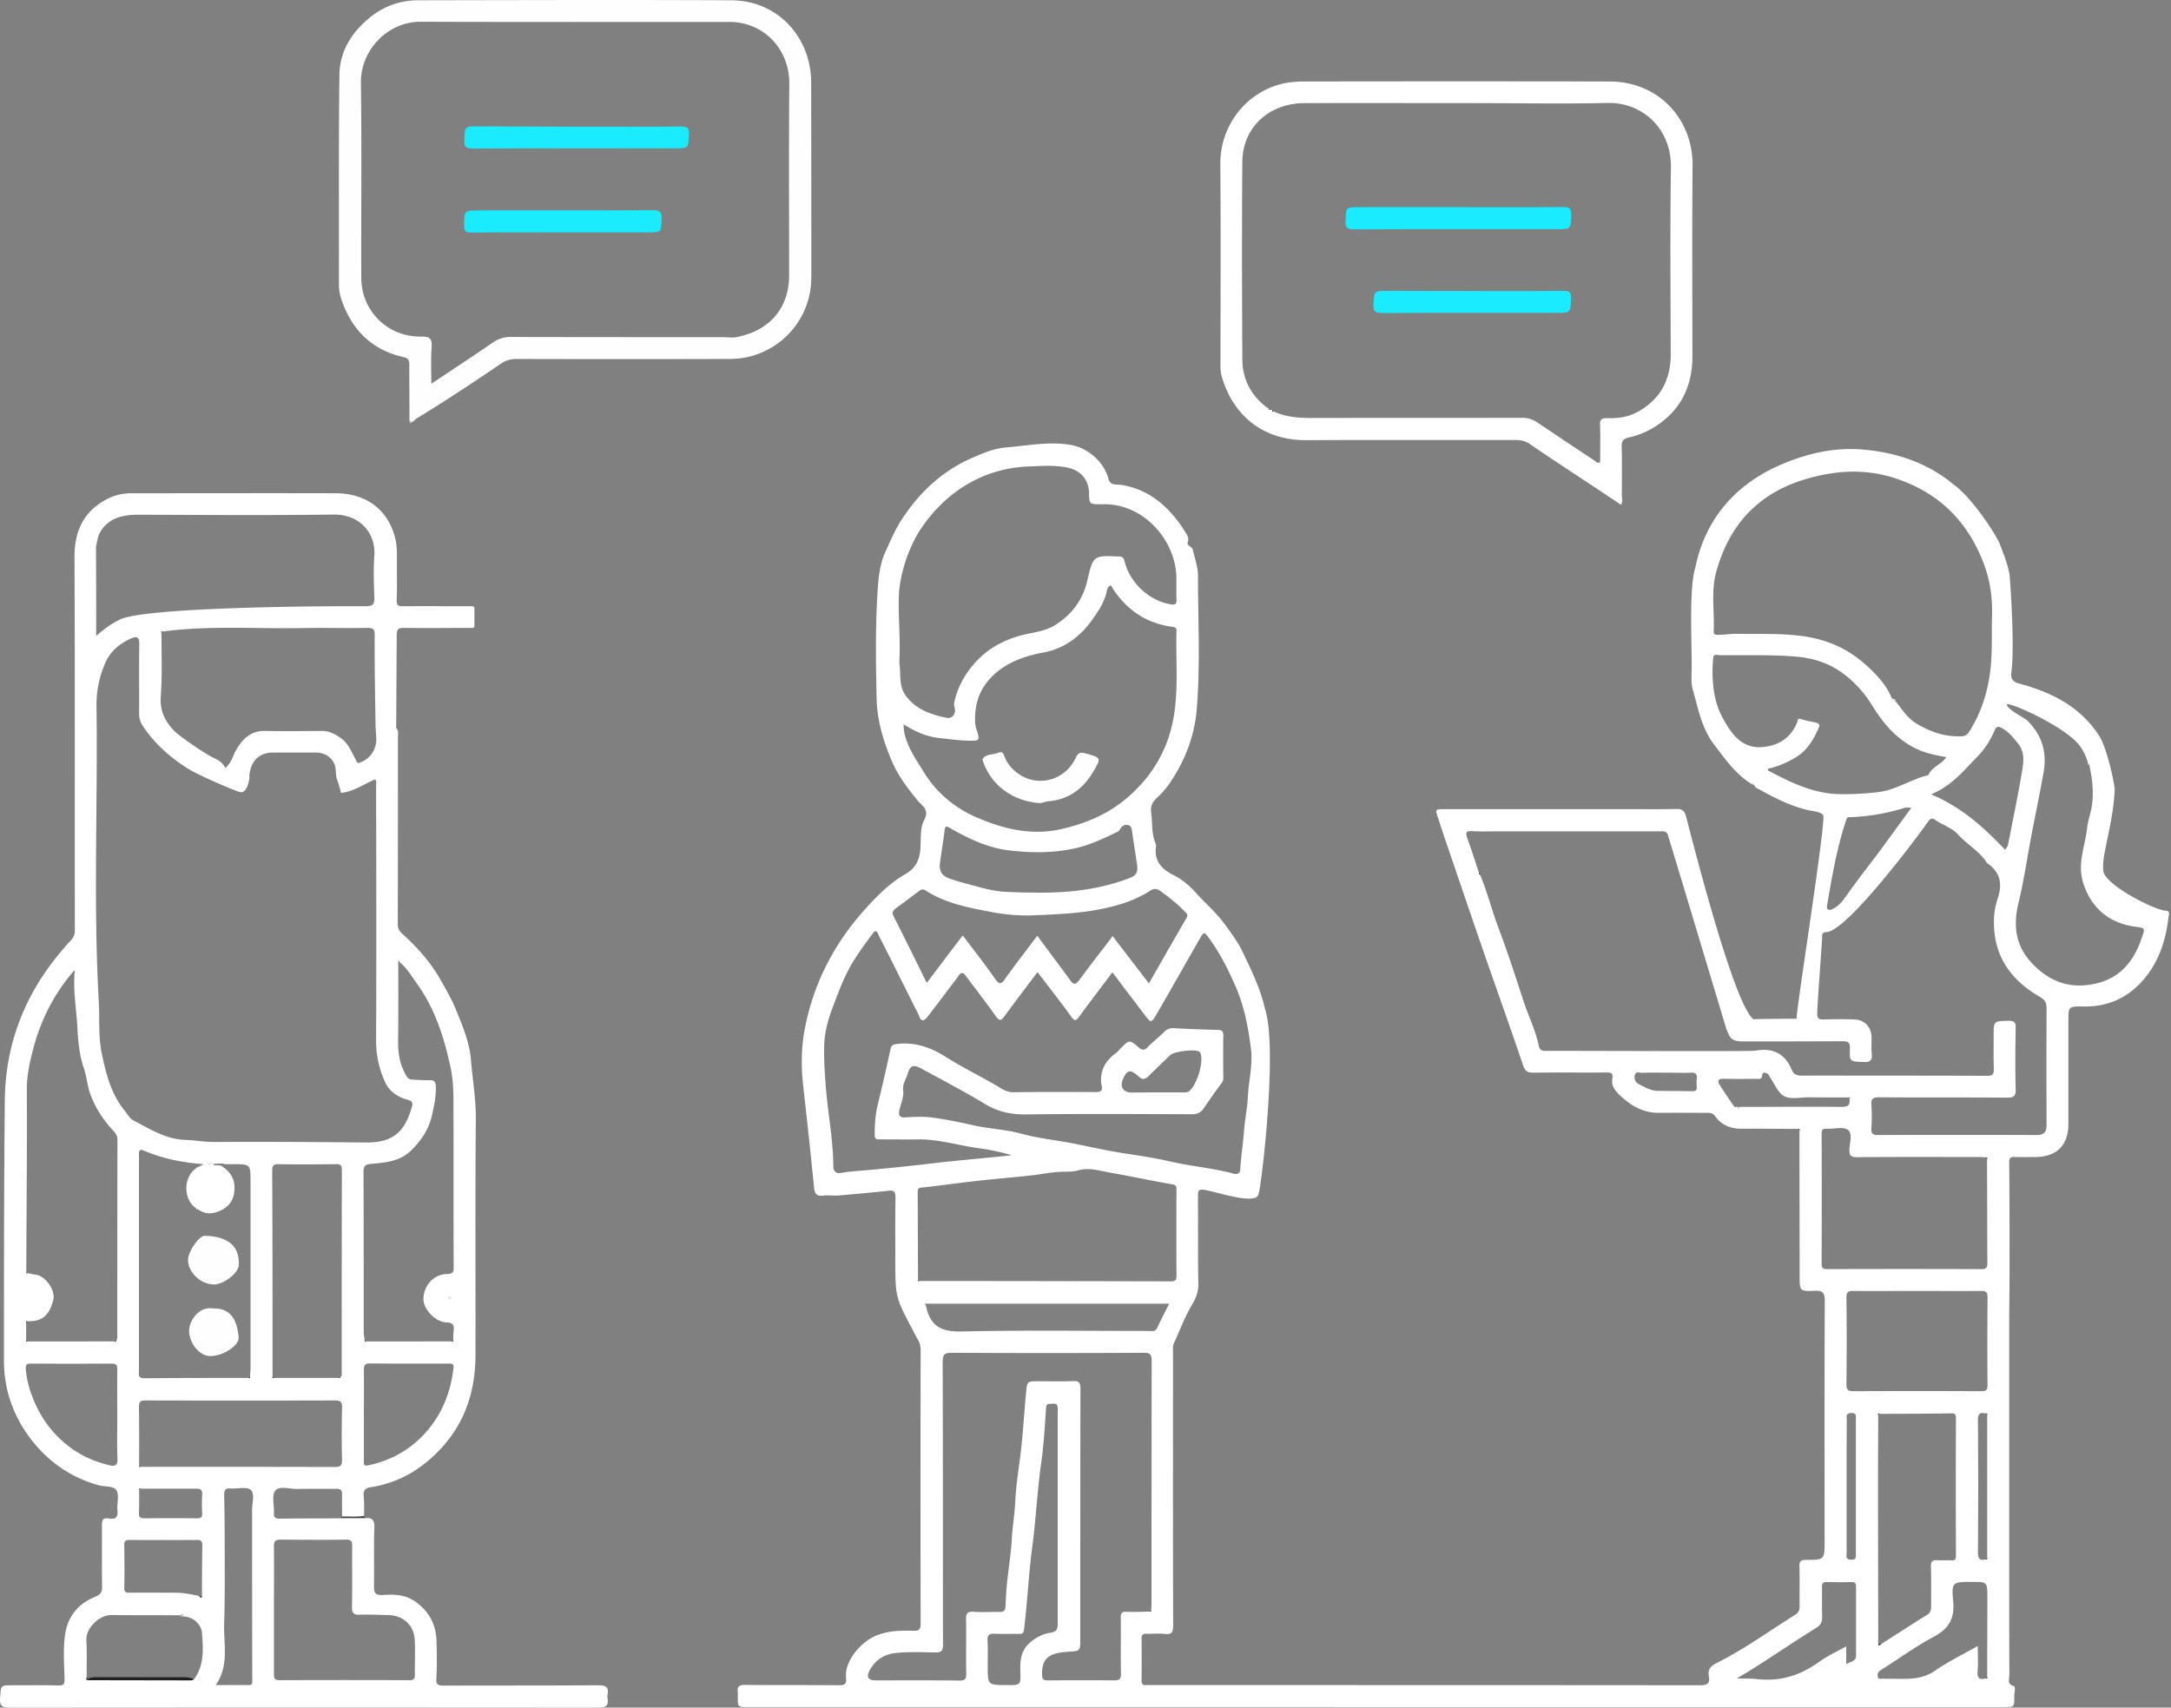 <svg width="314" height="247" fill="none" xmlns="http://www.w3.org/2000/svg"><rect width="100%" height="100%" fill="#808080" stroke="none"/><path d="M290.926 97.087c-.101.833-.076 1.465 1.111 1.793 4.698 1.238 8.917 3.36 11.619 7.628 1.137 1.819 2.223 7.073 2.198 7.679-.101 2.779-.707 5.456-1.263 8.184-.227 1.187-.505 2.4-.379 3.612.227 1.996 7.325 5.658 9.093 5.76.607.025.379.631.329.934-.404 3.511-1.491 6.744-3.941 9.397-2.273 2.45-5.102 3.586-8.436 3.511-2.097-.026-2.097 0-2.097 2.147v14.827c0 3.081-1.667 4.774-4.774 4.799-.985 0-1.995.025-2.98 0-.556-.025-.809.076-.809.733.051 5.127.051 10.255.051 15.408 0 2.955-.051 5.885-.051 8.84v31.499c0 6.163 0 12.326.026 18.49 0 .53-.379 1.237.606 1.54.353.101.101.985.101 1.516.025 1.541 0 1.541-1.491 1.541H108.225c-1.515 0-1.515 0-1.515-1.491 0-.202.025-.378 0-.581-.126-.858.151-1.161 1.086-1.136 4.471.05 8.967 0 13.438.05.833 0 1.238-.075 1.137-1.086-.278-2.324 2.071-5.127 4.268-6.062 1.794-.758 3.638-.783 5.482-.733.783.026 1.035-.176 1.035-1.01-.025-13.185-.025-26.371 0-39.531 0-.555-.101-1.061-.379-1.54-.277-.455-.505-.935-.757-1.415-2.526-4.774-2.526-4.774-2.526-10.255 0-2.981-.026-5.987.025-8.967 0-.783-.227-1.011-.96-.935-2.4.253-4.799.48-7.224.682-.758.076-1.541-.076-2.299.025-.909.127-1.212-.303-1.288-1.086-.151-1.591-.328-3.157-.48-4.749-.353-3.384-.732-6.744-1.111-10.128-.303-2.779-.278-5.558.278-8.336 1.288-6.517 4.218-12.15 8.638-17.075 1.743-1.945 3.587-3.814 5.835-5.103 1.642-.934 2.147-2.222 2.223-3.94.076-1.314-.05-2.804.53-3.89.834-1.541-.303-2.071-.934-2.829-1.44-1.768-2.829-3.587-3.738-5.709-1.213-2.879-2.122-5.809-2.198-8.992-.126-5.506-.202-11.038.202-16.52.126-1.59.379-3.258 1.086-4.799.733-1.616 1.389-3.208 2.4-4.723 2.576-3.94 5.86-6.972 10.205-8.866 1.54-.657 3.106-1.339 4.748-1.465 3.132-.253 6.239-.91 9.397-.38 2.551.43 4.875 2.502 5.506 4.952.253.985 1.213.732 1.819.833 2.905.48 5.229 1.844 7.199 4.042.758.858 1.44 1.717 2.021 2.702.277.455.631.884.429 1.465-.227.682.581.632.707 1.137.278 1.263.758 2.5.758 3.789 0 6.441.354 12.882-.177 19.298-.303 3.839-1.692 7.452-3.89 10.685a12.844 12.844 0 01-1.894 2.172c-.657.606-.935 1.238-.808 2.097.202 1.49.025 3.031.631 4.47.051.127.101.304.076.43-.329 2.071.808 3.309 2.5 4.142 1.289.632 2.324 1.541 3.259 2.577 1.389 1.541 2.98 2.879 4.218 4.597.91 1.263 1.844 2.501 2.526 3.915 1.263 2.652 2.577 5.305 3.233 8.209 1.945 5.709-.606 26.598-.934 26.902-.354 1.566-5.835-.304-7.679-.632-1.036-.177-1.061.126-1.061.909.025 4.219-.025 8.437.051 12.655.025 1.162-.354 2.097-.91 3.031-1.061 1.769-1.768 3.714-2.627 5.583-.202.429-.126.985-.126 1.465 0 13.109-.025 26.194.025 39.303 0 .985-.177 1.389-1.238 1.263-.833-.101-1.692 0-2.525-.025-.581-.025-.834.126-.809.758.026 1.995.026 3.991 0 5.986 0 .581.228.733.758.682.177-.025.379 0 .581 0 26.472 0 52.943 0 79.44.025 1.061 0 1.465-.278 1.263-1.313-.151-.909.202-1.44 1.061-1.869 4.016-1.996 7.654-4.648 11.443-7.022.48-.304.631-.657.631-1.213-.025-1.92.025-3.839-.025-5.734-.025-.707.126-.985.934-.985 2.703 0 2.703-.025 2.703-2.753 0-11.569-.025-23.138.025-34.706 0-1.162-.277-1.516-1.465-1.465-2.172.101-2.172.025-2.172-2.173 0-7.022-.025-14.019-.025-21.041.05-.176-.025-.227-.177-.202-2.677 0-5.355-.05-8.032-.025-1.642.025-3.031-.455-3.991-1.819-.329-.454-.708-.48-1.188-.48-2.298 0-4.597-.025-6.895 0-2.4.026-4.219-1.111-5.835-2.677-.632-.631-1.137-1.339-.935-2.324.152-.783-.278-.859-.909-.833-3.511.025-7.047-.026-10.558.025-.809 0-1.162-.227-1.44-1.036-1.667-4.951-3.435-9.876-5.153-14.802-2.198-6.34-4.345-12.68-6.517-19.045-.227-.682-.429-1.364-.657-2.021-.404-1.212-.404-1.212.96-1.212h26.649c2.298 0 4.597.025 6.895-.026.783-.025 1.162.253 1.364 1.036.657 2.4 6.871 27.28 9.776 29.377 2.02-.076 4.041-.051 6.062-.076.151.025.227-.051.177-.202.025-1.642 4.294-28.594 3.839-29.225-.404-.581-1.616-.581-2.475-.809-2.375-.606-4.547-1.692-6.669-2.879-.303-.177-.732-.253-.833-.682-.101-.177-.278-.202-.455-.202-2.273-1.415-3.764-3.587-5.355-5.658-1.819-2.4-2.298-5.229-3.082-7.982-.303-1.036-.151-2.198-.151-3.31 0-3.914-.379-11.543.53-14.321 1.39-6.795 5.532-11.746 11.822-14.625 4.066-1.844 8.335-2.855 12.806-2.4 4.698.48 9.043 1.945 12.756 5.052 2.602 1.844 6.138 7.224 6.669 8.639.555 1.44 1.136 2.88 1.389 4.395.101.884.758 10.33.278 13.943zm-3.688 107.377c-.834-.202-1.187-.025-1.162.985.05 6.365.05 12.731 0 19.121 0 .985.328 1.187 1.162.985.151.026.227-.025.177-.202v-20.687c.05-.177-.026-.227-.177-.202zm-35.616-44.355c4.901 0 9.801-.051 14.701 0 .985 0 1.314-.278 1.162-1.188.051-.05.076-.126.126-.176h-.176c-1.945 0-3.89 0-5.861-.026-1.187 0-2.551.329-3.511-.151-.909-.48-1.389-1.794-2.071-2.753-.101-.152-.151-.379-.303-.48-.278-.177-.758-.329-.808.151-.076.783-.607.556-1.011.556-1.541.025-3.056.025-4.597 0-.758-.025-.909.278-.556.884a81.707 81.707 0 002.072 3.082c.126.202.353.075.53.075.051.076.076.177.126.253a1.39 1.39 0 00.177-.227zm35.793 82.471c0-3.839.025-7.653.025-11.493 0-2.273 0-2.273-2.248-2.273-2.753 0-2.956.025-2.703 2.703.253 2.526-.556 4.041-2.829 5.254-2.627 1.389-5.052 3.182-7.578 4.774-.379.227-.555.479-.505.909.051.581.505.328.783.353.581.051 1.137 0 1.718.026 2.02.025 3.965.101 5.809-1.187 1.895-1.314 3.991-2.324 6.164-3.562 0 1.364.075 2.551-.026 3.713-.075 1.01.329 1.187 1.162.985.202.025.278-.025.228-.202zM161.699 120.275c-2.071 1.01-4.117 1.995-6.416 2.475-3.106.657-6.188.632-9.346.253-3.132-.379-5.885-1.718-8.537-3.233-.48-.278-.682-.379-.783.328-.177 1.566-.455 3.107-.657 4.648-.151 1.086.126 1.869 1.288 2.298 1.465.531 2.956.884 4.446 1.289 1.187.328 2.4.58 3.637.656 1.743.101 3.511.127 5.279.127 4.37 0 8.664-.531 12.807-2.122 1.061-.404 1.162-1.036 1.036-1.92-.203-1.465-.455-2.955-.657-4.42-.076-.48-.076-1.061-.48-1.263-.581-.253-1.086.076-1.389.656a.98.98 0 00-.228.228zm109.954 84.391c0 3.132-.025 6.264-.025 9.396 0 7.907.025 15.813.025 23.719.025.076.076.151.101.252.101-.075.227-.151.328-.227 2.223-1.414 4.421-2.854 6.669-4.243.53-.329.555-.758.555-1.263 0-1.92.026-3.815-.025-5.734-.025-.707.227-.935.909-.884.682.05 1.39-.026 2.072.025.505.025.631-.177.631-.657a2654.69 2654.69 0 010-19.955c0-.48-.126-.682-.631-.656-3.486.05-6.947.05-10.432.075-.177-.101-.228-.025-.177.152zm-110.914-69.008h.379c1.667 2.172 3.335 4.344 5.052 6.592 1.844-3.208 3.612-6.34 5.431-9.447.227-.378.126-.581-.152-.858-1.111-1.162-2.349-2.173-3.688-3.107-.479-.329-.858-.329-1.313-.051a17.245 17.245 0 01-3.966 1.869c-4.269 1.39-8.689 1.566-13.109 1.743-1.945.076-3.915-.101-5.835-.454-3.334-.632-6.719-1.238-9.649-3.133-.43-.277-.682-.151-1.011.101a166.088 166.088 0 01-3.384 2.526c-.354.278-.505.581-.253 1.087 1.617 3.182 3.183 6.365 4.799 9.649 1.769-2.35 3.461-4.572 5.204-6.871 1.616 2.147 3.208 4.143 4.647 6.239.682.985.96.783 1.541-.05 1.491-2.072 3.057-4.092 4.597-6.138 1.617 2.197 3.208 4.294 4.749 6.415.48.682.783.708 1.314 0 1.515-2.046 3.081-4.066 4.647-6.112zm141.275-25.26c-.252-.858-.606-1.667-1.136-2.424-1.945-2.804-10.382-6.517-10.609-6.088-.051.682 2.45 1.869 3.006 2.4 2.071 2.096 2.804 4.496 2.298 7.401-.505 2.854-1.086 5.683-1.641 8.512-.682 3.486-1.162 6.997-1.996 10.432-.758 3.082-.455 6.012 1.718 8.437 2.399 2.677 5.329 4.016 9.068 3.283 3.839-.732 5.885-3.233 7.047-6.693.505-1.465.505-1.415-.96-1.617-3.688-.505-6.416-2.627-7.578-6.567-.757-2.653.354-5.128.632-7.679.126-1.187.606-2.349.732-3.536.228-1.895 0-3.789-.429-5.633l-.152-.228zm-14.776 57.011c-.43-.026-.834-.051-1.263-.051-5.785 0-11.569-.025-17.353.025-.809 0-1.162-.126-1.137-1.061.025-1.01.505-2.374-.227-2.904-.682-.48-1.996-.101-3.031-.152-.632-.025-.758.177-.758.783.025 6.239.025 12.478 0 18.717 0 .556.101.809.732.809 7.477-.026 14.929-.026 22.405 0 .682 0 .834-.253.834-.859-.025-5.027-.025-10.028-.051-15.055.076-.177.026-.252-.151-.252zm-154.461 17.706c-.025.152.026.228.177.177 12.125 0 24.274.025 36.399.051.682 0 .808-.228.808-.859-.025-4.143-.025-8.26 0-12.402 0-.48-.05-.682-.657-.783-2.955-.506-5.91-1.162-8.866-1.668-1.515-.252-3.056-.808-4.647-.353-.682.202-1.339.202-2.021.202-1.667 0-3.309.379-4.951.556-2.804.303-5.633.53-8.436.858-2.425.278-4.85.632-7.3.884-.581.051-.556.329-.556.733.025 4.168.025 8.386.05 12.604zm33.722 47.816c.025-.354.05-.682.05-1.036 0-11.695 0-23.364.025-35.059 0-.96-.252-1.188-1.187-1.162-9.245.05-18.464.05-27.709 0-1.011 0-1.339.177-1.339 1.288.05 13.64.025 27.28.05 40.92 0 .909-.227 1.162-1.136 1.137-1.945-.026-3.915-.127-5.86.101-1.592.202-2.779 1.035-3.562 2.399-.581 1.011-.303 1.541.808 1.541 4.017 0 8.058-.025 12.074.025.91.026 1.061-.278 1.036-1.086-.051-2.576.025-5.127-.025-7.704-.026-.859.151-1.238 1.111-1.162 1.213.101 2.45 0 3.688.025.631.026.884-.176.909-.833.051-1.288.127-2.602.278-3.89.202-1.945.531-3.89.632-5.835.101-1.844.429-3.663.505-5.532.126-2.627.606-5.228.884-7.855.278-2.627.429-5.254.682-7.881.151-1.541.177-1.541 1.793-1.541 1.642 0 3.309.05 4.951-.025.935-.051 1.112.278 1.112 1.136-.026 12.074-.026 24.123-.026 36.197 0 1.718 0 1.718-1.743 1.819-2.879.176-3.789.985-3.789 3.283 0 .758.253.859.91.859 3.182-.025 6.365-.025 9.548 0 .732 0 .96-.177.96-.935-.051-2.728 0-5.43-.026-8.158 0-.632.152-.859.834-.834 1.137.051 2.299 0 3.435-.025.076.05.127-.025.127-.177zm107.655-131.5c.985 1.188 1.742 2.501 3.157 3.309 1.945 1.137 3.94 1.819 6.188 1.768.506 0 .91-.075 1.238-.555 1.869-2.88 2.829-6.062 3.183-9.447.252-2.551.126-5.128.202-7.679.05-2.475-.303-4.875-1.162-7.199-2.299-6.163-6.492-10.356-12.781-12.427-3.309-1.087-6.643-1.238-10.053-.607-3.789.708-7.3 2.021-10.23 4.598-2.93 2.55-4.673 5.91-5.684 9.573-.758 2.753-.227 5.683-.353 8.537-.026.506.277.53.656.53.96-.024 1.895-.176 2.829-.15 3.133.05 6.239-.102 9.372.328 3.561.48 6.618 1.844 9.244 4.243 1.491 1.364 2.905 2.855 3.688 4.8.026.252.228.353.506.378zM264.1 134.824c-.429 0-.581.278-.555.682.025.303-.733 10.079-.708 11.165 0 .606.202.783.783.783 1.491-.025 2.981-.051 4.471 0 1.566.025 2.577 1.061 2.602 2.652 0 .758-.051 1.541.025 2.299.101.934-.177 1.263-1.162 1.212-1.995-.076-2.071-.025-1.995-1.97.025-.91-.303-1.036-1.112-1.036-4.799.025-9.573.025-14.372.025-1.844 0-1.869-.682-2.324-1.616-.227-.682-8.285-27.583-8.437-27.937-.176-.96-.656-.833-1.263-.833h-23.44c-1.238 0-2.45.05-3.688-.026-.935-.05-.985.228-.707 1.011.606 1.667 1.136 3.334 1.692 5.026-.076.177.051.202.152.253 1.086 2.576 1.743 5.304 2.753 7.931 1.263 3.36 2.374 6.795 3.486 10.205.707 2.198 1.768 4.294 2.248 6.567.177.91.732.783 1.339.783 8.815 0 29.3.101 29.982-.025 2.551-.454 4.32.404 5.305 2.829.278.657.808.783 1.49.783 3.006-.025 6.012 0 9.018 0 5.91 0 11.796 0 17.706.026.758 0 1.011-.203.985-.96-.05-1.617-.025-3.208-.025-4.825 0-2.172 0-2.122 2.147-2.172.91-.025 1.061.303 1.036 1.111-.051 2.905-.076 5.835 0 8.74.025 1.01-.227 1.288-1.263 1.263-6.163-.051-12.327 0-18.49-.051-.808 0-1.187.152-1.111 1.061a26.264 26.264 0 010 3.436c-.051.732.177.959.96.959 7.653-.025 15.332-.025 22.985 0 1.087 0 1.39-.505 1.39-1.465-.025-5.632-.025-11.265 0-16.898 0-.859-.303-1.238-1.011-1.642-4.319-2.501-6.769-6.113-6.592-11.266.025-1.06.252-2.096.581-3.081.656-2.046.278-3.713-1.541-4.951-.152-.101-.152-.227-.253-.354-1.111-1.54-2.804-2.475-4.066-3.89-.758-.858-2.173-1.288-3.234-2.046-.379-.277-.682-.202-.959.177-.986 1.465-11.847 16.141-14.828 16.065zm-117.784 32.281c-1.641-.505-3.233-.808-4.849-1.035-2.88-.404-5.684-1.288-8.614-1.263-1.844.025-3.688 0-5.506 0-.43 0-.834.076-.834-.606 0-1.44.076-2.855.404-4.269a291.453 291.453 0 001.869-8.134c.127-.581.304-.707.859-.783 2.602-.328 4.875.43 7.073 1.819 2.349 1.49 4.875 2.728 7.275 4.117.757.455 1.566 1.061 2.601 1.036 3.991-.051 7.957-.051 11.948-.025.682 0 .934-.228.808-.859-.404-2.071.455-3.612 2.071-4.799.253-.177.43-.43.657-.657 1.238-1.263 1.288-1.288 2.602-.152.581.505.909.404 1.389-.101.707-.732 1.541-1.364 2.273-2.096.405-.404.809-.607 1.39-.581 2.121.126 4.269.202 6.39.252.581.026.809.152.809.783a237.598 237.598 0 000 6.088c0 .303-.026.556-.253.833a93.943 93.943 0 00-2.576 3.638c-.43.631-.935.859-1.693.859-8.007-.026-16.014-.076-24.021.025-2.173.025-4.067-.379-5.936-1.516-3.006-1.818-6.113-3.435-9.22-5.127-1.137-.632-1.591-.43-1.945.757-.227.809-.783 1.44-.657 2.451.127.909-.353 1.894-.555 2.854-.152.707.025 1.061.858 1.01 1.289-.076 2.627-.151 3.916.025 2.02.278 4.016.682 6.011 1.137 2.274.505 4.623.581 6.82 1.187 2.552.708 5.204.96 7.78 1.465 2.425.506 4.875 1.036 7.325 1.415 2.173.328 4.345.657 6.517 1.162 2.779.631 5.633.909 8.437 1.566.48.101 1.566.657 1.642-.43.101-1.818.404-3.612.53-5.405.126-1.768.505-3.511.581-5.254.126-2.273.733-4.496.43-6.82-.379-3.031-.935-5.986-2.147-8.841-1.061-2.45-2.249-4.824-3.815-6.996-.808-1.137-.833-1.112-1.49.05-2.071 3.612-4.117 7.249-6.214 10.861-.732 1.238-.808 1.238-1.642.127-1.566-2.046-3.106-4.092-4.723-6.239-1.642 2.197-3.258 4.294-4.799 6.416-.505.707-.733.606-1.187-.026-.885-1.263-1.819-2.45-2.754-3.687-.682-.885-1.364-1.769-2.096-2.728-1.642 2.197-3.208 4.243-4.724 6.314-.505.708-.758.859-1.338.026-1.364-1.945-2.83-3.815-4.244-5.709-.429-.581-.758-.707-1.162-.025-.101.202-.278.379-.404.555-1.339 1.769-2.652 3.511-3.991 5.254-.48.607-.909.91-1.288-.101-.177-.48-.455-.96-.682-1.414-1.693-3.385-3.36-6.744-5.077-10.104-.152-.278-.329-1.137-.859-.455-1.137 1.516-2.248 3.032-3.208 4.673-1.112 1.945-1.869 4.042-2.652 6.113-.657 1.718-1.162 3.562-1.213 5.355-.076 2.324.101 4.673.303 6.997.329 3.511.985 7.022 1.011 10.558 0 .708.303 1.162 1.136 1.011a19.11 19.11 0 011.667-.228c4.446-.353 8.866-.833 13.312-1.364 3.183-.328 6.391-.606 9.674-.96zM130.1 95.091c0 .354-.051.708 0 1.036.227 1.566-.152 3.183 1.01 4.648 1.491 1.869 3.511 2.576 5.684 3.031.252.05.985.202 1.288-.708.177-.606-.177-.909-.076-1.389.429-2.248 1.566-4.218 3.006-5.835 2.096-2.349 4.9-3.688 7.982-4.268 1.313-.253 2.576-.53 3.688-1.238 2.374-1.516 3.965-3.663 4.572-6.365.833-3.562.858-3.688 4.42-3.511h.227c.455 0 .657.277.758.707.733 3.081 3.562 5.708 6.669 6.213.555.101.858.026.833-.656-.05-1.137 0-2.299-.025-3.436-.152-5-4.572-10.583-10.761-10.381h-.126c-1.692 0-1.692 0-1.743-1.718-.076-1.92-1.263-3.208-3.132-3.587-1.945-.404-3.865-.227-5.81-.151-3.233.151-6.289 1.086-9.017 2.778-2.551 1.592-4.648 3.688-6.365 6.24-1.668 2.5-2.931 6.137-3.158 9.295-.151 3.107.202 6.188.076 9.295zm.581 9.675c.025.53.05.934.151 1.389.531 2.172 1.794 3.915 2.931 5.759 1.768 2.804 4.294 4.875 7.198 6.189 4.017 1.793 8.26 2.854 12.782 1.768 3.485-.834 6.618-2.173 9.346-4.522 3.056-2.652 5.203-5.86 6.264-9.8 1.263-4.724.657-9.548.808-14.322 0-.404-.202-.505-.556-.556-3.738-.48-6.567-2.374-8.638-5.507-.127-.176-.177-.53-.43-.429-.202.076-.379.379-.429.606-.278 1.592-1.137 2.88-2.021 4.143-1.768 2.526-4.016 4.294-7.173 4.9-2.451.455-4.8 1.213-6.82 2.905-2.299 1.945-3.183 4.344-3.057 7.224.025.581.278 1.162.43 1.768.176.657-.026.859-.708.859-1.743.025-3.485-.227-5.203-.429-1.743-.228-3.334-.986-4.875-1.945zm150.823 4.748c-1.415-.252-2.753-.505-4.016-1.061-2.956-1.313-4.976-3.612-6.618-6.264-1.314-2.147-3.006-3.99-5.077-5.304-1.743-1.086-3.764-1.718-5.886-1.895-3.738-.328-7.476-.176-11.24-.227-.328 0-.808-.253-.884.404-.202 2.248-.101 4.597.53 6.669.404 1.338 1.213 2.803 2.122 4.041 1.061 1.44 2.501 2.299 4.269 2.198 2.4-.152 4.269-1.238 5.229-3.587.075-.177 0-.682.555-.48.708.252 1.465.353 2.198.53.429.101.555.303.379.708-.758 1.717-1.642 3.283-3.36 4.319-1.263.758-2.601 1.339-4.041 1.642.05.151.076.252.126.278 3.258 1.717 6.517 3.334 10.356 3.384 1.87.026 3.713-.075 5.583-.303 2.576-.328 4.723-1.869 7.173-2.45.505-1.212 1.869-1.49 2.602-2.602zm-4.244 77.218c-3.056 0-6.112.025-9.194 0-.682 0-1.01.076-1.01.909.05 4.219.05 8.412 0 12.63 0 .758.227.96.985.96 6.163-.026 12.326-.026 18.49 0 .656 0 .934-.101.934-.859-.05-4.244-.025-8.487 0-12.756 0-.733-.227-.884-.909-.884-3.107.025-6.214 0-9.296 0zm-124.275 32.786v-15.61c0-.581-.051-.96-.783-.859-.43.051-.859-.151-.91.632-.176 2.677-.328 5.355-.707 8.007-.581 4.067-.758 8.184-1.313 12.276-.505 3.89-.682 7.83-1.162 11.746-.076.505-.202.631-.682.631-1.187-.025-2.375.025-3.562-.025-.783-.025-1.086.177-1.035 1.01.075 1.213.025 2.45.025 3.663 0 2.753 0 2.753 2.804 2.753 1.945 0 1.995 0 1.919-1.995-.05-1.541.076-2.981 1.314-4.092.884-.783 1.894-1.314 3.056-1.491.884-.126 1.036-.555 1.036-1.364v-15.282zm16.115-30.942h-35.363c.228.252.253.556.303.783.708 2.677 2.4 3.284 5.077 3.233 8.993-.202 18.01-.076 27.003-.076.454 0 .985.177 1.263-.48.53-1.136 1.111-2.248 1.717-3.46zm110.206-73.681c4.421 1.869 7.654 4.799 10.71 8.032.202-.328.354-.505.404-.707.708-3.612 1.465-7.224 2.072-10.862.202-1.288.353-2.652-.632-3.839-.707-.859-1.364-1.718-2.399-2.248-.48-.253-.758-.152-.96.353-.606 1.415-1.415 2.703-2.476 3.789-1.945 1.971-3.662 4.219-6.719 5.482zM267.03 240.711c.682-.404 1.415-.379 1.415-1.238v-9.977c0-.48-.152-.682-.657-.657a84.548 84.548 0 01-3.561 0c-.556-.025-.733.202-.708.733.026 1.414-.025 2.829.026 4.243.025.783-.202 1.263-.884 1.667-1.718 1.061-3.41 2.173-5.103 3.284-2.096 1.364-4.168 2.753-6.34 3.991.935.076 1.869 0 2.753.101 3.335.404 6.29-.429 9.018-2.4 1.212-.884 2.602-1.515 4.041-2.323v2.576zm9.422-123.871c-.48 0-.732-.051-.934 0-2.627.808-5.305 1.288-8.033 1.364-.429 0-.429.328-.53.606-1.314 3.965-1.996 8.083-2.703 12.175-.101.656.278.732.732.53.859-.379 1.415-1.035 1.971-1.819 1.591-2.273 3.309-4.445 4.976-6.668 1.439-1.97 2.904-3.991 4.521-6.188zm-109.246 41.172h3.789c.303 0 .656.025.884-.101 1.162-.707 2.273-4.294 1.743-5.557-.051-.101-.101-.202-.202-.253-.607-.378-3.587-.025-4.143.506-1.036.985-2.071 1.97-3.082 2.98-.909.884-1.212.354-1.768-.101-.96-.783-1.389-.682-1.919.404-.632 1.263-.127 2.147 1.237 2.147 1.187-.025 2.324-.025 3.461-.025zm99.875 56.935v9.649c0 .454-.202.985.657 1.01.833.025.682-.505.682-.96v-19.298c0-.48.151-.985-.682-.96-.859.025-.632.581-.632 1.01-.025 3.208-.025 6.366-.025 9.549zm-26.118-59.789c-1.137 0-2.299-.025-3.435.025-.354.025-.885-.278-1.061.278-.177.581.075 1.111.581 1.364.833.429 1.667.935 2.652.96 1.692.025 3.359.025 5.052.05.48 0 .707-.101.656-.631-.025-.379-.05-.758 0-1.137.101-.707-.151-.934-.884-.909-1.187.05-2.374 0-3.561 0zM57.302 105.346c.38.303.253.884.253 1.238 0 9.043 0 18.06-.025 27.103 0 .606.227.985.631 1.364 2.097 1.869 3.94 3.94 5.38 6.365.329.556 1.87 3.309 2.122 3.941 1.036 2.576 2.223 5.153 2.45 7.931.228 2.829.733 5.633.707 8.538-.1 11.367-.025 22.733-.05 34.125 0 5.052-1.39 9.599-4.85 13.413-2.753 3.031-6.087 5.077-10.18 5.734-.883.126-1.237.429-1.136 1.364.101.934.05 1.919.05 2.854-1.06.202-2.121.05-3.157.101a68.624 68.624 0 01-.025-3.208c.025-.657-.202-.884-.859-.859-1.87.025-3.738-.025-5.607.025-1.087.026-2.602-.505-3.183.228-.556.682-.152 2.122-.202 3.208-.05.631.151.859.808.859 2.93-.051 5.886-.026 8.84-.051h3.461c1.112-.177 1.465.253 1.415 1.415-.101 2.803 0 5.582-.05 8.386-.026.985.227 1.364 1.288 1.288 1.717-.126 3.384-.051 4.875 1.086 1.869 1.415 2.803 3.258 2.88 5.557.05 1.793.075 3.612-.026 5.406-.05.884.177 1.06 1.036 1.06 7.476-.025 14.953 0 22.404-.05 1.162 0 1.516.328 1.314 1.389a1.379 1.379 0 000 .455c.177 1.086-.177 1.389-1.339 1.389-28.366-.025-56.707-.025-85.073 0-1.111 0-1.54-.202-1.44-1.414.127-1.794.026-1.819 1.794-1.819 2.172 0 4.37-.025 6.542.025.732.025 1.01-.05.985-.934-.05-2.147-.227-4.295.076-6.416.379-2.627 1.894-4.471 4.32-5.456.782-.329 1.06-.657 1.035-1.491-.05-2.955 0-5.91-.025-8.84 0-.758.126-1.162.985-1.011.985.177 1.364-.177 1.262-1.212-.1-.935.278-2.097-.126-2.829-.404-.733-1.667-.505-2.551-.758-3.789-1.036-6.896-3.107-9.371-6.087-2.854-3.461-4.37-7.477-4.37-11.973 0-12.529 0-25.058.126-37.586.076-8.942 3.436-16.595 9.498-23.112.43-.455.631-.884.631-1.516-.025-17.959.026-35.944-.05-53.903-.026-3.612 1.136-6.416 4.294-8.26a7.71 7.71 0 013.966-1.06c9.85 0 19.702-.026 29.553 0 4.117 0 7.426 2.146 8.538 6.365.353 1.313.277 2.702.277 4.041 0 1.692.026 3.385-.025 5.052-.025.732.202.91.91.884 3.359-.025 6.744 0 10.103 0 .076.076.152.126.227.202v2.753c-.075.05-.151.127-.202.177-3.334 0-6.643.05-9.977 0-.884-.025-1.06.253-1.06 1.086l-.077 13.438h-2.98c0-.909-.177-9.371-.127-13.514 0-.808-.227-1.01-1.01-1.01-3.132.05-6.29-.025-9.422.025-6.744.127-13.513-.404-20.232.506-.152-.026-.228.025-.177.176 0 3.057.126 6.138-.101 9.169-.152 2.097.606 3.638 1.97 5.052.581.606 4.345 3.259 5.709 3.89.682.303 1.313.682 1.642 1.44.858-.657 1.06-1.642 1.515-2.475.96-1.693 2.147-2.93 4.294-2.88 2.728.051 5.43.025 8.159 0 1.06 0 1.894.429 2.753 1.036 1.137.808 1.54 2.02 2.172 3.132.127.227.102.581.607.404 1.414-.505 2.324-1.768 2.349-3.309 0-.455-.076-1.187-.076-1.642.96-.05 1.819-.227 2.955 0zM13.907 91.933c.076-.025.152-.075.202-.1l.227-.228c.91-.707 1.794-1.414 2.83-1.894 2.879-1.844 28.138-2.072 35.716-2.021 1.111 0 1.313-.354 1.263-1.339-.076-1.995-.152-3.99 0-5.961.227-3.157-1.996-6.012-5.91-5.961-9.372.126-18.768.05-28.14.025-1.389 0-2.753.126-3.965.834l-.228.151c-.96.682-1.667 1.617-1.818 2.753-.202.455 0 .455-.202.784.025 4.117.05 12.907.025 12.957zm17.025 76.612c.328 0 .656.025.985.025 1.288.834 2.096 1.819 1.995 3.511-.075 1.364-.631 2.248-1.692 2.854-1.187.657-2.45.859-3.637-.05-.076-.051-.152-.076-.228-.126-1.869-1.263-1.869-4.497 0-5.76l.227-.151c.278-.152.556-.278.86-.455-3.006-.227-5.86-.783-8.589-1.945-.53-.227-.758-.177-.758.455.026.884 0 1.768 0 2.652v28.695c0 .53-.202 1.111.784 1.111 5-.05 10.027-.05 15.029-.05.151.025.278.025.252-.177.026-.43.076-.834.076-1.263v-26.952c0-2.526 0-2.526-2.576-2.526h-1.137c-.53-.202-1.06-.025-1.591-.05-.253.075-.556-.379-.834.076.253.202.556.126.834.126zM12.72 243.009c4.976 0 9.952.025 14.928.025.151 0 .278-.101.43-.151 1.49-2.046 1.313-4.37 1.136-6.669-.101-1.338-1.339-2.349-2.677-2.399-.076-.228-.152-.531-.48-.177-3.335 0-6.644 0-9.978-.025-1.616-.026-3.688 1.793-3.587 3.688.101 1.742.026 3.511.05 5.279-.05.202-.176.404.178.429zm7.603-27.684c-.177-.076-.253-.025-.202.177 0 1.111.025 2.223-.026 3.334-.025.606.177.783.784.783a382.82 382.82 0 017.577 0c.581 0 .834-.126.783-.758-.05-.884-.05-1.768 0-2.627.05-.707-.202-.909-.91-.909h-8.006zm8.891 15.534c0-2.45 0-4.9.05-7.35 0-.53-.151-.758-.707-.758-3.283.025-6.592 0-9.876 0-.505 0-.733.152-.707.733.025 2.071.05 4.142 0 6.188-.026.682.303.707.833.707 2.173-.025 4.37 0 6.542 0 1.188 0 2.324.228 3.46.48.127.127.279.455.405 0zm-9.093-18.868c-.05.202 0 .252.202.177 9.346 0 18.692 0 28.038.025.833 0 1.136-.177 1.11-1.061-.075-2.526-.05-5.052 0-7.578.026-.833-.277-.985-1.035-.985-9.118.025-18.237.025-27.355 0-.733 0-.986.152-.986.935.05 2.803.026 5.658.026 8.487zm19.298-12.857c-.025.151.025.227.177.177h9.421c.152.05.202-.051.228-.177.227-.101.176-.303.176-.48 0-9.801 0-19.601.026-29.427 0-.682-.228-.859-.86-.834-2.752.026-5.506.051-8.284 0-.808-.025-.935.278-.935 1.011.05 9.901.05 19.828.05 29.73zm13.311-5.279c0 .151.05.227.203.176H65.36c.152.051.227-.025.202-.176 0-.455 0-.91.05-1.364.076-.783-.025-1.162-1.035-1.213-1.667-.05-3.385-1.995-3.334-3.435.05-1.895 1.465-3.511 3.384-3.562.935-.025 1.01-.328.986-1.086-.026-7.78 0-15.56-.026-23.339 0-1.844-.025-3.663-.43-5.507-.934-4.319-2.247-8.462-4.874-12.099-.783-1.086-1.44-2.248-2.5-3.082l-.152-.151c0 .05 0 .101-.026.177 0 3.839.026 7.653-.025 11.493-.025 1.717.278 3.308 1.112 4.799.252.454.454.682 1.06.682.758.025 1.541.101 2.299.076.733-.026.96.176.985.934.05 1.415-.252 2.804-.556 4.143-.454 2.02-1.566 3.688-3.081 5.153-1.592 1.515-3.638 1.692-5.633 1.869-.935.075-1.212.278-1.187 1.237.025 7.78.025 15.56.025 23.315.025.278.101.606.126.96zm-48.952-2.526v2.526c-.025.151.025.227.177.176H16.61c.177.051.227-.05.227-.202.177-.202.126-.429.126-.656 0-9.422 0-18.844.025-28.266 0-.555-.201-.909-.555-1.288-1.415-1.541-2.551-3.208-3.31-5.178-.48-1.263-.58-2.677-.984-3.89-.657-1.894-.834-3.839-.935-5.708-.126-2.754-.657-5.507-.404-8.285 0-.051.025-.101.025-.177-.05.025-.1.075-.176.101-2.855 3.283-4.775 7.123-5.86 11.291-.506 1.919-.935 3.915-.91 5.986.05 8.715-.05 17.454-.076 26.169-.05.176 0 .278.202.227.404.076.809.177 1.213.227 1.212.152 2.955 2.147 2.45 3.815-.556 1.894-1.39 2.98-3.663 2.904-.202 0-.252.051-.227.228zm30.892-76.763c-.758-.202-5.91-2.4-7.4-3.334-2.628-1.642-4.901-3.638-6.619-6.24-.379-.58-.53-1.136-.53-1.818.025-3.334-.026-6.669.025-10.003.025-1.036-.354-1.187-1.213-.808-1.641.732-2.955 1.819-3.687 3.486a15.008 15.008 0 00-1.289 6.289c.202 14.221-.48 28.442.329 42.663.151 2.602-.101 5.204.48 7.805.606 2.829 1.313 5.582 3.157 7.906.455.556.808 1.263 1.44 1.592 2.374 1.237 4.622 2.677 7.451 2.778 1.39.051 2.779.303 4.193.303 7.326-.05 14.625 0 21.95.076 3.916.025 5.633-1.591 6.619-5.178.151-.53.075-.834-.632-1.01-1.364-.354-2.576-1.162-3.183-2.425a14.053 14.053 0 01-1.364-6.113c.051-12.301.026-24.603 0-36.904 0-.278.102-.606-.151-.909-1.617.707-3.082 1.768-4.926 1.97a16.219 16.219 0 00-.505-1.768c-.227-.455-.227-1.162-.278-1.718-.151-1.414-1.389-2.349-2.829-2.349h-6.213c-2.021 0-3.259 1.213-3.436 3.41.101-.025-.202 2.627-1.389 2.299zm4.95 118.238v9.296c0 .555.026.934.784.934 6.29-.025 12.554-.025 18.843 0 .556 0 .758-.202.758-.732-.025-1.718.076-3.461-.025-5.178-.127-2.072-1.693-3.461-3.814-3.511-1.39-.026-2.754-.101-4.143-.051-.96.051-1.137-.328-1.111-1.187.05-2.905 0-5.81.025-8.74 0-.758-.202-.96-.96-.934-3.107.05-6.214.025-9.295 0-.758 0-1.086.126-1.061.985.025 3.081 0 6.113 0 9.118zm-22.657-28.138c0-2.173-.025-4.37 0-6.543 0-.606-.1-.884-.808-.884a880.56 880.56 0 01-11.72 0c-.53 0-.733.152-.708.708.101 1.389.43 2.753.935 4.041 1.036 2.753 2.652 5.102 4.976 6.972 1.819 1.49 3.89 2.425 6.163 2.98.809.202 1.238.051 1.187-.985-.075-2.071-.025-4.193-.025-6.289zm35.666-.127v6.643c0 .379-.151.935.581.783 3.031-.631 5.658-1.995 7.83-4.193 2.678-2.728 4.093-6.062 4.547-9.851.101-.757-.353-.682-.808-.682-3.738 0-7.502.026-11.24-.025-.809 0-.91.303-.91.985.026 2.147 0 4.244 0 6.34zm-21.42 39.203c1.743 0 3.259-.026 4.774 0 .48 0 .506-.177.506-.607-.026-8.259-.026-16.519-.026-24.779 0-.985.43-2.324-.202-2.854-.606-.505-1.894-.127-2.88-.202-.782-.076-.96.227-.96.96.051 2.172.077 4.369.077 6.542 0 4.016.05 8.032-.076 12.048-.101 2.956.758 6.037-1.212 8.892zm33.949-56.278c-.126.101-.253.126-.278.202-.05.152.05.202.177.177.076 0 .177-.051.177-.101 0-.076-.05-.152-.076-.278z" fill="#fff"/><path d="M59.222 60.94c0-2.728-.025-5.43-.025-8.159 0-.656-.102-.985-.86-1.136-4.622-1.036-7.527-4.017-8.992-8.437a7.008 7.008 0 01-.328-2.096c.025-10.104-.05-20.233.076-30.337.05-3.334 1.743-6.037 4.294-8.159C55.407.95 57.807.04 60.459.04c15.106-.025 30.185-.076 45.29 0 5.684.025 9.927 3.764 11.19 8.79.253.985.379 2.021.379 3.031.025 9.422.025 18.844.025 28.265 0 5.633-3.915 10.433-9.447 11.57-.884.176-1.793.227-2.702.227-10.154.025-20.309.025-30.463 0-.834 0-1.54.176-2.248.656-4.041 2.754-8.108 5.431-12.276 7.982-.177.127-.328.303-.505.455-.177-.025-.329-.05-.48-.076zm3.157-5.43c3.107-2.072 6.037-3.992 8.942-5.987a4.298 4.298 0 012.551-.783c10.23.025 20.46.025 30.69.025.657 0 1.314.126 1.945 0 4.648-.884 7.628-4.041 7.628-8.967 0-9.245-.05-18.464.026-27.71.025-4.9-3.612-8.916-8.689-8.916-14.878 0-29.73.025-44.608-.025-4.825-.025-8.74 4.142-8.664 8.866.126 9.27.025 18.54.05 27.81 0 .657.026 1.314.152 1.945.556 3.31 3.536 6.972 8.588 6.921 1.238-.025 1.515.354 1.44 1.516-.127 1.692-.05 3.385-.05 5.304z" fill="#FEFEFE"/><path d="M234.446 73.014c-2.425-1.617-4.85-3.233-7.275-4.825-1.97-1.313-3.94-2.601-5.86-3.94-.657-.455-1.339-.606-2.147-.606-10.079.025-20.157-.025-30.235.025-5.911.025-10.483-3.208-12.226-9.22-.253-.858-.177-1.818-.177-2.753 0-9.295.051-18.616-.025-27.911-.051-5.633 3.713-10.357 8.841-11.645 1.061-.252 2.172-.353 3.258-.353 14.701-.026 29.427-.026 44.128 0 7.401 0 12.125 5.683 12.074 12.099-.076 9.22-.025 18.464-.025 27.684 0 3.612-1.187 6.744-3.966 9.093-1.49 1.263-3.233 2.172-5.178 2.602-.758.177-1.111.43-1.086 1.313.076 2.4.025 4.825.025 7.25.051.353.152.732-.126 1.187zm-50.443-13.665c0 .126.025.252.202.151 1.692.809 3.511.96 5.38.96 10.18-.025 20.385 0 30.564-.025.859 0 1.541.227 2.223.682a929.962 929.962 0 008.209 5.481c.227.152.429.48.859.253 0-1.768.05-3.562-.025-5.355-.026-.783.202-1.036 1.01-1.01 1.591.05 3.132-.152 4.572-.986 3.233-1.844 4.648-4.647 4.648-8.31-.026-8.992-.101-18.01.025-27.002.076-5.355-3.89-9.422-9.245-9.296-6.214.152-12.402.026-18.616.026-8.386 0-16.772-.026-25.158 0-5.153.025-8.917 3.536-8.967 8.462-.076 9.548-.051 19.07 0 28.618.025 2.98 1.338 5.38 3.814 7.123.05.101.076.253.227.127.126.05.202.076.278.1z" fill="#fff"/><path d="M52.73 219.542h-3.46c.076-.05.152-.126.227-.176 1.061-.051 2.122.101 3.158-.101.025.101.05.202.075.277z" fill="#404040"/><path d="M253.213 113.378c.177 0 .354.025.455.202-.151-.076-.303-.126-.455-.202z" fill="#F6F6F6"/><path d="M59.222 60.94l.455.076c-.177.177-.38.38-.455-.076z" fill="#C7C7C7"/><path d="M68.34 90.823a1.45 1.45 0 00.203-.177c.051.151-.05.202-.202.177z" fill="#F6F6F6"/><path d="M68.568 87.867c-.076-.076-.151-.126-.227-.202.177-.025.252.025.227.202z" fill="#C7C7C7"/><path d="M260.109 163.316c.152-.026.228.025.178.202a1.405 1.405 0 00-.178-.202z" fill="#404040"/><path d="M273.673 100.977c.127.176.506.101.48.429-.278 0-.48-.101-.48-.429z" fill="#F6F6F6"/><path d="M271.652 237.756c.152 0 .303 0 .43.025-.101.076-.228.152-.329.227-.025-.075-.075-.176-.101-.252z" fill="#2E2E2E"/><path d="M251.344 160.107h.253c-.051.076-.076.152-.127.254-.025-.102-.076-.178-.126-.254z" fill="#C7C7C7"/><path d="M287.237 242.783c.051-.076.127-.127.178-.203.05.177-.026.228-.178.203zm-154.46-57.669l.177.178c-.152.05-.228-.026-.177-.178z" fill="#404040"/><path d="M160.739 135.657c.126-.328.252-.252.379 0h-.379zm141.426-25.031c-.126-.026-.252-.051-.176-.228.075.076.126.152.176.228zm-140.288 9.421c.025.152-.051.228-.203.203a.784.784 0 00.203-.203z" fill="#F6F6F6"/><path d="M271.829 204.438c-.051.076-.127.152-.177.227-.051-.176 0-.252.177-.227z" fill="#2E2E2E"/><path d="M287.415 204.666c-.051-.076-.127-.127-.178-.203.152-.025.228.025.178.203zm-.001-37.03c-.051-.075-.126-.151-.177-.227.177 0 .227.076.177.227z" fill="#404040"/><path d="M275.744 123.228c.076-.05.152-.126.227-.176l-.227.176z" fill="#F6F6F6"/><path d="M287.237 225.53c.051-.076.127-.127.178-.203.05.178-.026.254-.178.203zm-120.941 7.578c.076-.051.127-.127.203-.177 0 .152-.051.228-.203.177z" fill="#404040"/><path d="M267.485 158.921c-.076-.051-.102-.102-.051-.178h.177a.779.779 0 00-.126.178z" fill="#777"/><path d="M213.961 126.261c.05.076.101.177.152.253-.127-.051-.228-.076-.152-.253z" fill="#212121"/><path d="M12.72 242.833c.404-.253.884-.228 1.338-.228h12.453c.53 0 1.061.025 1.541.303-.152.051-.278.152-.43.152-4.976 0-9.952-.025-14.928-.025.026-.076.026-.152.026-.202z" fill="#202020"/><path d="M30.932 168.342a.278.278 0 000 .202c-.278 0-.581.076-.834-.126.278-.455.556.025.834-.076z" fill="#FEFEFE"/><path d="M65.158 187.463c.026.126.076.227.076.303 0 .051-.1.076-.177.101-.126 0-.227-.05-.177-.177.026-.101.127-.151.278-.227z" fill="#F6F6F6"/><path d="M26.511 233.814c-.202.051-.404.101-.48-.177.329-.353.404-.05.48.177z" fill="#C7C7C7"/><path d="M28.784 230.885c.152 0 .303-.026.43-.026-.127.455-.278.127-.43.026zM12.72 242.832v.202c-.33-.025-.228-.253-.178-.43.051.051.101.127.177.228z" fill="#404040"/><path d="M28.557 174.909c-.177.101-.177-.025-.227-.126.075.025.151.076.227.126z" fill="#FEFEFE"/><path d="M10.775 140.558l-.101.026-.051-.076c.05-.026.101-.076.177-.102-.025.051-.025.102-.025.152zm-6.997 43.394c.076.076.126.152.202.227-.202.051-.252-.05-.202-.227z" fill="#777"/><path d="M28.33 169.024c.05-.101.075-.253.227-.152l-.227.152z" fill="#FEFEFE"/><path d="M3.98 191.126l-.177.178c-.05-.152 0-.203.178-.178zm-.202 2.728l.178.178c-.152.025-.203-.025-.178-.178zm12.832.177c.076-.076.151-.126.227-.202 0 .177-.05.252-.227.202zm36.12-.177c.077.051.153.127.203.178-.152.051-.203-.025-.203-.178zm12.63.178c.076-.051.127-.127.203-.178.025.153-.05.229-.203.178z" fill="#2E2E2E"/><path d="M35.933 199.336c.076-.051.152-.127.253-.178.025.178-.101.203-.253.178z" fill="#212121"/><path d="M39.419 199.134l.177.177c-.152.051-.202 0-.177-.177zm9.623.201c.076-.051.152-.126.228-.177-.026.126-.076.202-.228.177z" fill="#202020"/><path d="M23.506 91.352l-.177.177c-.051-.152.025-.202.177-.177z" fill="#2E2E2E"/><path d="M20.12 211.99c.077.051.128.127.204.178-.178.076-.254 0-.203-.178zm.204 3.335c-.076.05-.127.126-.203.177-.05-.203.025-.253.203-.177z" fill="#777"/><path d="M57.783 139.143l-.076.026h-.076c0-.051 0-.102.025-.178a.65.65 0 00.127.152z" fill="#404040"/><path d="M184.002 59.349c.076.05.152.101.203.152-.152.101-.203 0-.203-.152zm-.479-.227c.076.05.151.101.227.126-.151.126-.177-.025-.227-.126z" fill="#212121"/><path d="M150.256 116.157c-3.713-.303-6.87-2.475-8.083-6.037-.025-.101-.101-.253-.076-.328.556-.809 1.541-.581 2.299-.91.404-.177.657-.101.834.404.454 1.263 1.313 2.223 2.475 2.905 2.854 1.667 6.466.48 7.881-2.576.379-.809.707-.834 1.44-.632 2.248.632 2.298.632 1.086 2.653-1.465 2.475-3.562 4.041-6.517 4.268-.505.051-1.011.329-1.339.253zm-119.324 69.64c-1.945-.026-3.764-1.794-3.738-3.612.025-1.188 1.616-3.461 2.425-3.436 3.435.101 5.051 1.516 4.925 4.269-.05 1.111-2.223 2.804-3.612 2.779zm-.177 3.461c2.728-.101 3.536 1.818 3.764 4.142.126 1.213-2.248 2.753-4.118 2.753-1.515 0-2.955-1.768-3.056-3.536-.05-1.566 1.44-3.688 3.41-3.359z" fill="#FEFEFE"/><path d="M83.522 18.328c4.976 0 9.952.025 14.928-.025.808 0 1.238.075 1.187 1.086-.076 2.071-.025 2.071-2.122 2.071-9.725 0-19.45-.025-29.174.025-.96 0-1.238-.252-1.187-1.212.075-1.996.025-1.996 2.02-1.996 4.774.026 9.574.026 14.348.05 0-.024 0-.024 0 0zM81.324 33.61c-4.395 0-8.815-.026-13.21.025-.733 0-.986-.177-.986-.935 0-2.273-.025-2.273 2.299-2.273 8.31 0 16.62.025 24.93-.026 1.037 0 1.39.228 1.34 1.314-.101 1.894-.026 1.894-1.97 1.894H81.323zm129.58-3.639c5.052 0 10.104.026 15.156-.025.859 0 1.212.127 1.187 1.112-.076 2.096 0 2.096-2.097 2.096-9.775 0-19.525-.025-29.3.025-1.036 0-1.289-.277-1.238-1.263.076-1.945.025-1.945 1.945-1.945h14.347zm2.172 12.125c4.319 0 8.664.026 12.983-.025.834 0 1.213.127 1.162 1.086-.076 2.097 0 2.097-2.122 2.097-8.386 0-16.772-.025-25.158.025-.96 0-1.339-.177-1.288-1.238.101-1.97.025-1.97 1.995-1.97 4.168.026 8.311.026 12.428.026z" fill="#1AEBFF"/></svg>